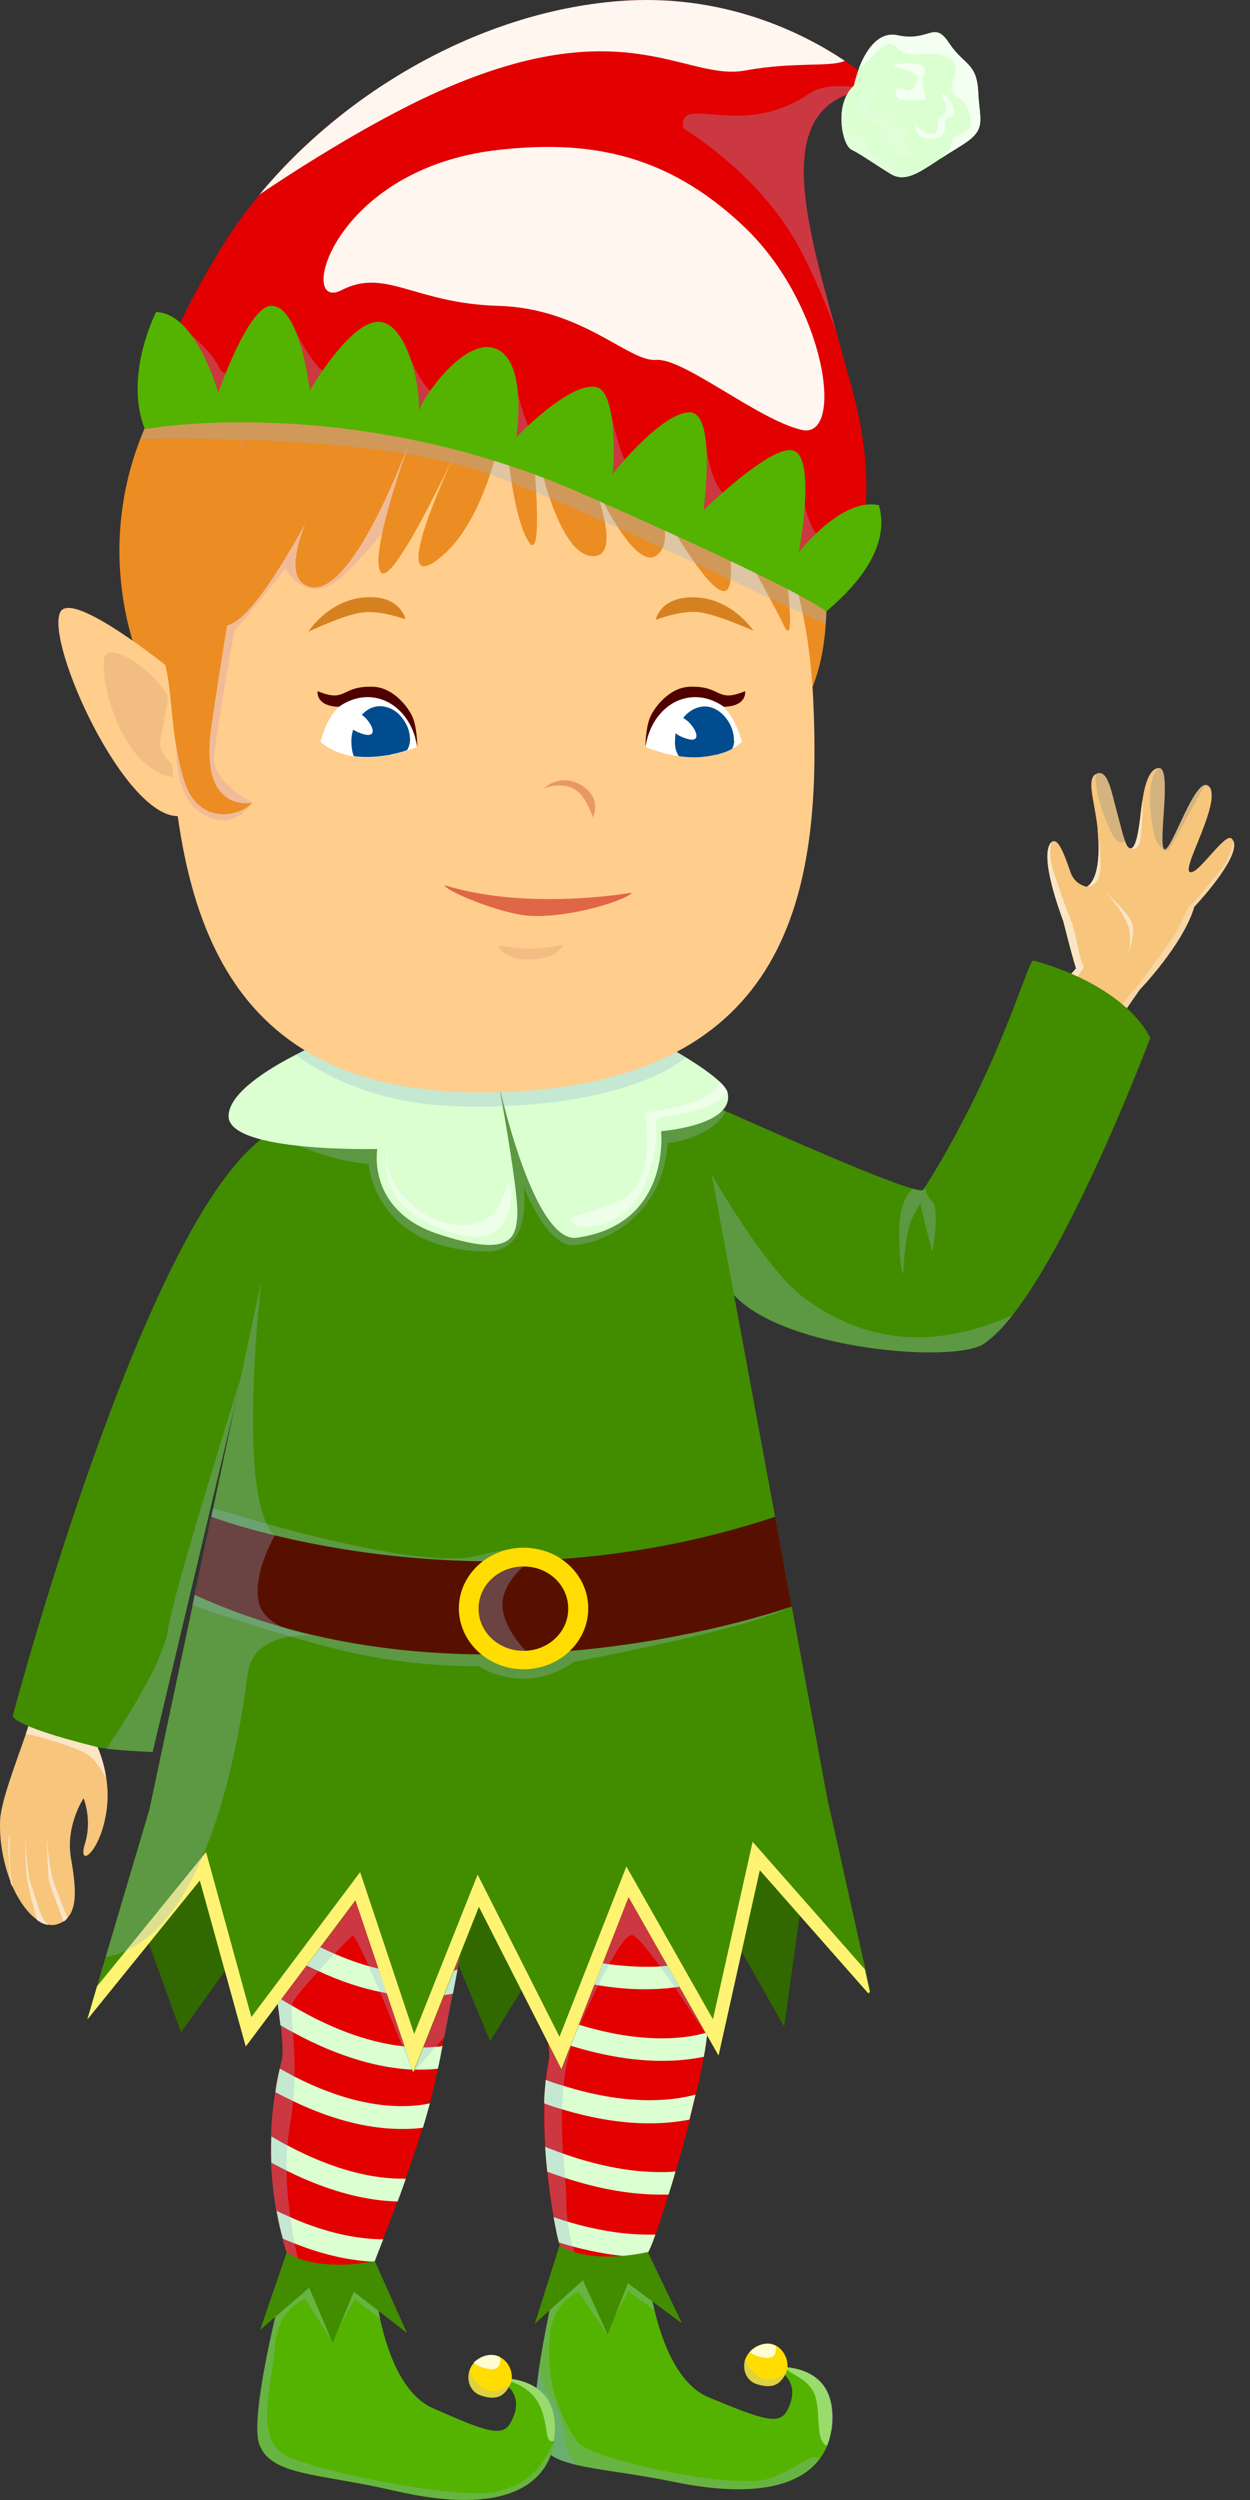 <svg width="40" height="80" viewBox="0 0 40 80" fill="none" xmlns="http://www.w3.org/2000/svg">
<rect x="0" y="0" width="40" height="80" fill="#333333" stroke="none"/>
<path d="M4.444 61.317L5.794 65.037L9.484 59.867L13.554 60.187L15.684 65.317L18.864 60.137L22.634 60.507L25.094 64.857L25.864 59.307L19.844 55.247L6.294 56.487L4.444 61.317Z" fill="#316900"/>
<path d="M22.844 62.537C22.834 62.817 22.814 63.077 22.794 63.327C22.764 63.657 22.744 63.977 22.714 64.257C22.684 64.547 22.664 64.807 22.634 65.037C22.634 65.077 22.634 65.107 22.624 65.147C22.604 65.307 22.584 65.457 22.564 65.577C22.554 65.657 22.534 65.737 22.524 65.817C22.454 66.207 22.364 66.627 22.264 67.037C22.204 67.297 22.134 67.567 22.074 67.827C21.934 68.407 21.774 68.967 21.614 69.497C21.544 69.757 21.464 69.997 21.394 70.227C21.234 70.737 21.094 71.187 20.974 71.507C20.854 71.847 20.764 72.047 20.734 72.077C20.674 72.127 20.564 72.177 20.404 72.227C19.854 72.397 18.844 72.537 18.254 72.197C18.114 72.117 17.994 72.007 17.914 71.867C17.914 71.857 17.894 71.817 17.884 71.767C17.844 71.627 17.784 71.337 17.714 70.957C17.644 70.567 17.574 70.067 17.514 69.517C17.484 69.257 17.464 68.997 17.444 68.717C17.414 68.257 17.404 67.777 17.414 67.317C17.414 67.057 17.444 66.807 17.464 66.567C17.484 66.357 17.514 66.147 17.554 65.947C17.594 65.777 17.564 65.517 17.504 65.207C17.454 64.947 17.374 64.657 17.274 64.337C17.124 63.877 16.934 63.367 16.734 62.867C16.604 62.547 16.474 62.227 16.344 61.927C15.804 60.657 15.294 59.607 15.294 59.607C15.294 59.607 14.974 61.247 14.624 63.027C14.574 63.287 14.524 63.547 14.474 63.807C14.384 64.267 14.294 64.727 14.214 65.157C14.194 65.257 14.174 65.357 14.154 65.447C14.104 65.717 14.054 65.967 14.004 66.197C14.004 66.237 13.994 66.277 13.984 66.317C13.924 66.627 13.844 66.967 13.744 67.327C13.674 67.577 13.604 67.837 13.524 68.097C13.354 68.647 13.154 69.207 12.974 69.737C12.884 69.987 12.804 70.227 12.714 70.457C12.544 70.917 12.384 71.337 12.254 71.657C12.114 72.017 12.014 72.267 11.984 72.357C11.984 72.357 11.984 72.367 11.984 72.377C11.824 72.637 10.284 72.577 9.554 72.327C9.344 72.257 9.204 72.177 9.174 72.077C9.144 71.977 9.094 71.827 9.044 71.637C8.974 71.397 8.904 71.097 8.844 70.747C8.764 70.317 8.704 69.797 8.674 69.217C8.664 68.957 8.664 68.677 8.674 68.377C8.684 67.927 8.724 67.457 8.804 66.967C8.834 66.717 8.884 66.467 8.944 66.217C8.964 66.127 8.984 66.027 9.014 65.927C9.064 65.737 9.044 65.337 8.984 64.777C8.954 64.507 8.914 64.197 8.864 63.857C8.794 63.367 8.704 62.817 8.604 62.237C8.564 61.957 8.514 61.687 8.464 61.407C8.334 60.687 8.194 59.937 8.044 59.177C7.364 55.717 6.594 52.247 6.594 52.247C6.594 52.247 8.884 51.927 11.374 51.277C17.074 49.787 23.264 51.567 23.264 51.567C23.264 51.677 23.124 58.257 22.844 62.537Z" fill="#E30000"/>
<path d="M14.644 63.017C14.594 63.277 14.544 63.537 14.494 63.797C14.234 63.847 13.904 63.887 13.514 63.887C13.124 63.887 12.684 63.847 12.194 63.747C11.594 63.627 10.924 63.417 10.174 63.067C9.684 62.847 9.164 62.567 8.614 62.227C8.574 61.947 8.524 61.677 8.474 61.397L8.534 61.307C9.324 61.847 10.054 62.237 10.694 62.517C11.104 62.697 11.484 62.827 11.834 62.927C12.504 63.107 13.064 63.177 13.524 63.177C14.024 63.177 14.404 63.097 14.654 63.027L14.644 63.017Z" fill="#DBFFD1"/>
<path d="M14.164 65.447C14.114 65.717 14.064 65.967 14.014 66.197C13.854 66.217 13.684 66.227 13.504 66.227C13.434 66.227 13.374 66.227 13.304 66.227C13.264 66.227 13.214 66.227 13.174 66.227C12.204 66.177 10.924 65.877 9.364 65.027C9.234 64.957 9.104 64.887 8.974 64.807C8.944 64.537 8.904 64.227 8.854 63.887C9.014 63.987 9.184 64.097 9.334 64.177C10.784 65.037 11.974 65.377 12.874 65.477C13.104 65.507 13.304 65.517 13.504 65.517C13.664 65.517 13.804 65.517 13.944 65.497C14.024 65.497 14.094 65.487 14.164 65.467V65.447Z" fill="#DBFFD1"/>
<path d="M13.754 67.317C13.684 67.567 13.614 67.827 13.534 68.087C13.334 68.117 13.114 68.127 12.864 68.127C11.984 68.127 10.814 67.927 9.384 67.237C9.204 67.147 9.004 67.057 8.814 66.947C8.844 66.697 8.894 66.447 8.954 66.197C9.124 66.287 9.284 66.377 9.434 66.457C10.904 67.207 12.054 67.397 12.864 67.397C13.224 67.397 13.524 67.357 13.754 67.307V67.317Z" fill="#DBFFD1"/>
<path d="M12.984 69.727C12.894 69.977 12.814 70.217 12.724 70.447C11.824 70.427 10.634 70.187 9.184 69.467C9.024 69.387 8.854 69.297 8.684 69.207C8.674 68.947 8.674 68.667 8.684 68.367C8.864 68.467 9.034 68.577 9.204 68.657C10.784 69.497 12.014 69.717 12.864 69.717C12.904 69.717 12.944 69.717 12.984 69.717V69.727Z" fill="#DBFFD1"/>
<path d="M12.264 71.657C12.124 72.017 12.024 72.267 11.994 72.357C11.994 72.357 11.994 72.367 11.994 72.377C11.304 72.347 10.444 72.197 9.444 71.797C9.314 71.747 9.184 71.697 9.054 71.637C8.984 71.397 8.914 71.097 8.854 70.747C9.004 70.827 9.154 70.887 9.304 70.957C10.534 71.497 11.504 71.647 12.224 71.657H12.264Z" fill="#DBFFD1"/>
<path d="M22.844 62.537C22.834 62.817 22.814 63.077 22.794 63.327C22.764 63.337 22.734 63.347 22.704 63.357C22.404 63.447 22.034 63.537 21.594 63.597C21.304 63.637 20.984 63.657 20.634 63.657C20.184 63.657 19.684 63.617 19.134 63.527C18.424 63.407 17.624 63.197 16.754 62.867C16.624 62.547 16.494 62.227 16.364 61.927C17.564 62.457 18.604 62.727 19.494 62.857C19.914 62.907 20.294 62.937 20.644 62.937C20.814 62.937 20.974 62.937 21.114 62.927C21.814 62.877 22.344 62.737 22.704 62.607C22.754 62.587 22.814 62.567 22.864 62.547L22.844 62.537Z" fill="#DBFFD1"/>
<path d="M22.634 65.037C22.634 65.037 22.634 65.107 22.624 65.147C22.604 65.307 22.584 65.457 22.564 65.577C22.554 65.657 22.534 65.737 22.524 65.817C22.144 65.897 21.704 65.947 21.174 65.947C20.374 65.947 19.414 65.817 18.274 65.467C18.034 65.387 17.784 65.307 17.524 65.207C17.474 64.947 17.394 64.657 17.294 64.337C17.734 64.517 18.154 64.667 18.544 64.797C19.594 65.117 20.474 65.227 21.174 65.227C21.744 65.227 22.204 65.157 22.564 65.057C22.594 65.057 22.614 65.047 22.634 65.037Z" fill="#DBFFD1"/>
<path d="M22.254 67.037C22.194 67.297 22.124 67.567 22.064 67.827C21.704 67.897 21.274 67.947 20.784 67.947C20.004 67.947 19.064 67.827 17.954 67.487C17.774 67.437 17.594 67.377 17.414 67.307C17.414 67.047 17.444 66.797 17.464 66.557C17.644 66.627 17.834 66.687 18.004 66.737C19.114 67.087 20.044 67.207 20.784 67.207C21.394 67.207 21.884 67.127 22.254 67.027V67.037Z" fill="#DBFFD1"/>
<path d="M21.614 69.497C21.544 69.757 21.464 69.997 21.394 70.227C21.314 70.227 21.224 70.227 21.134 70.227C20.304 70.227 19.274 70.087 18.064 69.687C17.884 69.627 17.704 69.567 17.514 69.497C17.484 69.237 17.464 68.977 17.444 68.697C17.634 68.777 17.814 68.837 17.994 68.907C19.264 69.357 20.304 69.507 21.124 69.507C21.294 69.507 21.454 69.507 21.604 69.487L21.614 69.497Z" fill="#DBFFD1"/>
<path d="M20.974 71.507C20.854 71.847 20.764 72.047 20.734 72.077C20.674 72.127 20.564 72.177 20.404 72.227C19.804 72.197 19.104 72.097 18.324 71.887C18.184 71.847 18.034 71.807 17.884 71.757C17.844 71.617 17.784 71.327 17.714 70.947C17.864 70.997 18.004 71.047 18.144 71.087C19.174 71.397 20.044 71.507 20.744 71.507C20.824 71.507 20.894 71.507 20.964 71.507H20.974Z" fill="#DBFFD1"/>
<g style="mix-blend-mode:multiply" opacity="0.31">
<path d="M22.734 65.317C22.734 65.317 22.694 65.246 22.624 65.147C22.604 65.117 22.584 65.087 22.564 65.056C22.354 64.737 21.984 64.166 21.594 63.596C21.434 63.356 21.264 63.127 21.114 62.916C20.724 62.386 20.384 61.956 20.234 61.926C20.084 61.886 19.794 62.306 19.494 62.856C19.374 63.066 19.254 63.306 19.144 63.536C18.904 64.016 18.684 64.496 18.554 64.806C18.454 65.026 18.394 65.156 18.394 65.156C18.354 65.257 18.314 65.367 18.284 65.477C18.154 65.886 18.074 66.326 18.034 66.757C18.004 67.007 17.994 67.257 17.984 67.496C17.974 67.996 17.984 68.487 18.024 68.927C18.044 69.216 18.064 69.477 18.084 69.716C18.114 70.016 18.124 70.276 18.124 70.466C18.124 70.686 18.144 70.906 18.164 71.106C18.204 71.427 18.274 71.707 18.334 71.906C18.394 72.117 18.444 72.246 18.444 72.246L18.264 72.216C18.124 72.136 18.004 72.026 17.924 71.886C17.924 71.876 17.904 71.837 17.894 71.787C17.854 71.647 17.794 71.356 17.724 70.977C17.654 70.587 17.584 70.087 17.524 69.537C17.494 69.276 17.474 69.016 17.454 68.737C17.424 68.276 17.414 67.796 17.424 67.337C17.424 67.076 17.454 66.826 17.474 66.587C17.494 66.376 17.524 66.166 17.564 65.966C17.604 65.796 17.574 65.537 17.514 65.227C17.464 64.966 17.384 64.677 17.284 64.356C17.134 63.897 16.944 63.386 16.744 62.886C16.614 62.566 16.484 62.246 16.354 61.947C15.814 60.676 15.304 59.627 15.304 59.627C15.304 59.627 14.984 61.267 14.634 63.047C14.584 63.306 14.534 63.566 14.484 63.827C14.394 64.287 14.304 64.746 14.224 65.177L13.944 65.496L13.304 66.237L13.214 66.337C13.214 66.337 13.204 66.296 13.174 66.227C13.124 66.087 13.014 65.817 12.874 65.477C12.674 64.996 12.424 64.367 12.174 63.776C12.044 63.486 11.924 63.197 11.814 62.947C11.544 62.337 11.324 61.897 11.274 61.947C11.214 61.996 10.974 62.236 10.684 62.547C10.514 62.717 10.334 62.916 10.164 63.106C9.804 63.496 9.474 63.886 9.384 64.046C9.364 64.087 9.354 64.126 9.344 64.177C9.314 64.356 9.344 64.647 9.374 65.026C9.404 65.416 9.444 65.916 9.424 66.496C9.424 66.737 9.404 66.996 9.374 67.276C9.354 67.496 9.324 67.727 9.284 67.966C9.244 68.207 9.214 68.447 9.194 68.697C9.174 68.966 9.164 69.237 9.174 69.496C9.174 70.026 9.234 70.526 9.294 70.977C9.334 71.296 9.384 71.587 9.434 71.817C9.474 72.037 9.524 72.227 9.554 72.347C9.344 72.276 9.204 72.197 9.174 72.097C9.144 71.996 9.094 71.847 9.044 71.656C8.974 71.416 8.904 71.117 8.844 70.766C8.764 70.337 8.704 69.817 8.674 69.237C8.664 68.977 8.664 68.697 8.674 68.397C8.684 67.947 8.724 67.477 8.804 66.987C8.834 66.737 8.884 66.487 8.944 66.237C8.964 66.147 8.984 66.046 9.014 65.947C9.064 65.757 9.044 65.356 8.984 64.796C8.954 64.526 8.914 64.216 8.864 63.877C8.794 63.386 8.704 62.837 8.604 62.257C8.564 61.977 8.514 61.706 8.464 61.426C8.334 60.706 8.194 59.956 8.044 59.197L8.314 57.416L22.624 58.477L22.684 62.617V63.377L22.714 64.276L22.724 65.337L22.734 65.317Z" fill="#94B4D4"/>
</g>
<path d="M26.604 77.757C26.574 77.937 26.534 78.107 26.464 78.267C26.414 78.407 26.334 78.537 26.244 78.667C25.634 79.507 24.224 79.967 21.554 79.417C20.254 79.147 19.204 79.057 18.454 78.877C18.374 78.857 18.294 78.837 18.224 78.817C18.154 78.797 18.094 78.777 18.034 78.757C17.914 78.717 17.804 78.667 17.704 78.607C17.634 78.567 17.574 78.527 17.524 78.487C17.484 78.457 17.454 78.427 17.424 78.387C17.414 78.387 17.404 78.377 17.394 78.357C17.384 78.347 17.364 78.327 17.354 78.307C17.314 78.267 17.284 78.217 17.254 78.167C17.224 78.127 17.204 78.087 17.184 78.037C17.164 77.987 17.144 77.917 17.134 77.847C17.114 77.707 17.104 77.537 17.104 77.337C17.104 77.137 17.124 76.907 17.144 76.667C17.174 76.397 17.214 76.097 17.254 75.787C17.374 74.997 17.544 74.147 17.684 73.467C17.694 73.397 17.714 73.337 17.724 73.287C17.724 73.287 17.724 73.267 17.724 73.257C17.744 73.167 17.764 73.077 17.784 72.997C17.814 72.877 17.834 72.757 17.864 72.657C17.944 72.307 17.994 72.097 17.994 72.097L20.684 72.387C20.684 72.387 20.684 72.427 20.694 72.507C20.724 72.747 20.794 73.297 20.944 73.927C21.204 75.007 21.714 76.317 22.684 76.717C24.414 77.437 24.934 77.607 25.184 77.147C25.754 76.077 24.694 75.737 24.694 75.737C24.694 75.737 24.854 75.717 25.084 75.737C25.614 75.777 26.524 75.997 26.614 77.127C26.634 77.337 26.624 77.547 26.594 77.757H26.604Z" fill="#54B300"/>
<g style="mix-blend-mode:soft-light" opacity="0.52">
<path d="M26.604 77.757C26.574 77.937 26.534 78.107 26.464 78.267C26.454 78.267 26.434 78.247 26.414 78.237C26.104 78.017 26.254 77.297 26.104 76.727C25.944 76.157 25.384 76.017 25.164 75.817C25.134 75.787 25.114 75.767 25.104 75.747C25.634 75.787 26.544 76.007 26.634 77.137C26.654 77.347 26.644 77.557 26.614 77.767L26.604 77.757Z" fill="#DBFFD1"/>
</g>
<g style="mix-blend-mode:multiply" opacity="0.31">
<path d="M18.454 78.877C17.804 78.727 17.374 78.507 17.184 78.047C17.034 77.687 17.104 76.787 17.264 75.797C17.294 76.057 17.374 76.407 17.584 76.687C17.974 77.207 18.014 77.667 18.084 78.117C18.124 78.417 18.324 78.707 18.454 78.877Z" fill="#649CD4"/>
</g>
<g style="mix-blend-mode:multiply" opacity="0.31">
<path d="M26.234 78.667C25.624 79.507 24.214 79.967 21.544 79.417C20.244 79.147 19.194 79.057 18.444 78.877C18.364 78.857 18.284 78.837 18.214 78.817C18.144 78.797 18.084 78.777 18.024 78.757C17.904 78.717 17.794 78.667 17.694 78.607C17.624 78.567 17.564 78.527 17.514 78.487C17.474 78.457 17.444 78.427 17.414 78.387C17.404 78.387 17.394 78.377 17.384 78.357C17.374 78.347 17.354 78.327 17.344 78.307C17.304 78.267 17.274 78.217 17.244 78.167C17.214 78.127 17.194 78.087 17.174 78.037C17.154 77.987 17.134 77.917 17.124 77.847C17.074 77.567 17.084 77.157 17.134 76.657C17.164 76.387 17.204 76.087 17.244 75.777C17.364 74.987 17.534 74.137 17.674 73.457C17.684 73.387 17.704 73.337 17.714 73.277C17.714 73.277 17.714 73.257 17.714 73.247C17.734 73.157 17.754 73.067 17.774 72.987C17.804 72.867 17.824 72.747 17.854 72.647L20.684 72.497C20.714 72.737 20.784 73.287 20.934 73.917L20.104 73.317L19.384 74.637L18.514 73.337C18.514 73.337 17.644 73.647 17.584 74.847C17.514 76.037 17.734 77.067 18.484 78.147C18.864 78.697 23.654 79.737 24.704 79.287C25.844 78.807 25.854 78.537 26.214 78.657L26.234 78.667Z" fill="#94B4D4"/>
</g>
<path d="M20.734 72.077L21.824 74.347L20.094 73.067L19.444 74.707L18.654 72.967L17.114 74.357L17.904 71.857C17.904 71.857 18.744 72.487 20.724 72.067L20.734 72.077Z" fill="#428C00"/>
<path d="M24.204 76.287C24.684 76.447 24.964 76.337 25.154 75.927C25.284 75.647 25.134 75.217 24.824 75.057C24.674 74.977 24.484 74.967 24.274 75.057C24.154 75.107 24.054 75.187 23.984 75.267C23.924 75.337 23.874 75.427 23.844 75.507C23.744 75.837 23.894 76.187 24.204 76.287Z" fill="#FFDD00"/>
<g style="mix-blend-mode:multiply" opacity="0.31">
<path d="M24.204 76.287C24.684 76.447 24.964 76.337 25.154 75.927C25.154 75.927 24.634 76.347 24.254 76.037C23.914 75.777 23.854 75.557 23.844 75.507C23.744 75.827 23.894 76.187 24.204 76.287Z" fill="#94B4D4"/>
</g>
<g style="mix-blend-mode:soft-light">
<path d="M23.984 75.267C24.094 75.347 24.264 75.417 24.474 75.447C24.824 75.487 24.854 75.247 24.824 75.067C24.674 74.987 24.484 74.977 24.274 75.067C24.154 75.117 24.054 75.197 23.984 75.277V75.267Z" fill="#FFFDD1"/>
</g>
<path d="M17.734 78.107C17.734 78.107 17.734 78.147 17.734 78.167C17.504 79.507 16.154 80.527 12.634 79.707C10.224 79.147 8.694 79.237 8.304 78.237C8.004 77.447 8.784 74.187 9.124 72.877C9.214 72.527 9.274 72.317 9.274 72.317L11.954 72.667C11.954 72.667 11.954 72.707 11.954 72.787C11.974 73.027 12.034 73.577 12.164 74.217C12.404 75.297 12.884 76.627 13.844 77.057C15.554 77.817 16.074 77.997 16.334 77.537C16.924 76.487 15.874 76.117 15.874 76.117C15.874 76.117 16.054 76.097 16.294 76.117C16.824 76.177 17.684 76.437 17.754 77.537C17.764 77.727 17.754 77.917 17.724 78.097L17.734 78.107Z" fill="#54B300"/>
<g style="mix-blend-mode:soft-light" opacity="0.52">
<path d="M17.734 78.107C17.414 78.217 17.564 77.657 17.294 77.027C17.004 76.357 16.314 76.207 16.314 76.207L16.294 76.117C16.824 76.177 17.684 76.437 17.754 77.537C17.764 77.727 17.754 77.917 17.724 78.097L17.734 78.107Z" fill="#DBFFD1"/>
</g>
<g style="mix-blend-mode:multiply" opacity="0.31">
<path d="M8.304 78.227C8.684 79.227 10.224 79.137 12.634 79.697C16.154 80.517 17.494 79.497 17.724 78.157C17.284 79.007 16.954 79.447 15.934 79.727C14.834 80.027 10.274 79.127 9.184 78.597C8.094 78.067 8.714 76.247 8.804 75.047C8.894 73.857 9.764 73.567 9.764 73.567L10.604 74.877L11.354 73.577L12.164 74.197C12.024 73.557 11.964 73.007 11.944 72.767L9.114 72.847C8.774 74.167 7.994 77.417 8.294 78.207L8.304 78.227Z" fill="#94B4D4"/>
</g>
<path d="M11.994 72.357L13.024 74.657L11.324 73.337L10.644 74.967L9.894 73.207L8.324 74.557L9.174 72.077C9.174 72.077 9.994 72.727 11.994 72.357Z" fill="#428C00"/>
<path d="M15.364 76.647C15.844 76.817 16.124 76.717 16.324 76.307C16.464 76.027 16.324 75.597 16.014 75.437C15.864 75.357 15.684 75.337 15.464 75.417C15.344 75.467 15.244 75.537 15.164 75.617C15.094 75.687 15.054 75.767 15.024 75.857C14.914 76.177 15.064 76.537 15.364 76.647Z" fill="#FFDD00"/>
<g style="mix-blend-mode:multiply" opacity="0.31">
<path d="M15.364 76.647C15.844 76.817 16.124 76.717 16.324 76.307C16.324 76.307 15.794 76.707 15.424 76.397C15.084 76.127 15.034 75.907 15.024 75.857C14.914 76.177 15.064 76.537 15.364 76.647Z" fill="#94B4D4"/>
</g>
<g style="mix-blend-mode:soft-light">
<path d="M15.164 75.617C15.274 75.707 15.444 75.777 15.644 75.807C15.994 75.857 16.024 75.617 16.004 75.427C15.854 75.347 15.674 75.327 15.454 75.407C15.334 75.457 15.234 75.527 15.154 75.607L15.164 75.617Z" fill="#FFFDD1"/>
</g>
<path d="M38.214 29.027C37.864 30.217 36.484 31.657 36.484 31.657C36.444 31.687 35.374 33.307 35.184 33.397C35.154 33.407 35.124 33.427 35.094 33.437C34.914 33.507 34.724 33.537 34.534 33.537C34.024 33.527 33.514 33.277 33.254 32.977C33.184 32.897 33.134 32.817 33.104 32.737C33.034 32.567 34.434 30.997 34.434 30.997C34.244 30.377 34.074 29.657 34.024 29.477C33.964 29.307 33.214 27.347 33.654 26.947C33.894 26.737 34.154 27.647 34.274 27.957C34.424 28.327 34.784 28.377 34.784 28.377C34.784 28.377 35.284 28.187 35.124 26.557C35.124 26.547 35.124 26.537 35.124 26.527C35.114 26.407 35.094 26.287 35.074 26.157C34.984 25.527 34.784 24.907 35.074 24.767C35.094 24.767 35.114 24.757 35.134 24.747C35.464 24.677 35.564 25.347 35.744 25.997C35.844 26.367 35.924 26.717 36.004 26.927C36.054 27.057 36.104 27.137 36.164 27.147C36.334 27.177 36.434 26.647 36.504 25.987C36.524 25.857 36.534 25.717 36.564 25.577V25.567C36.644 25.057 36.794 24.587 37.084 24.577C37.514 24.567 37.034 27.027 37.254 27.177C37.474 27.327 38.284 24.687 38.694 25.177C38.734 25.217 38.754 25.277 38.764 25.337C38.884 26.017 37.864 27.737 38.064 27.897C38.294 28.077 39.204 26.607 39.414 26.837C39.434 26.857 39.454 26.877 39.464 26.907C39.704 27.447 38.204 29.027 38.204 29.027H38.214Z" fill="#F7C57C"/>
<g style="mix-blend-mode:overlay" opacity="0.55">
<path d="M36.014 26.927C35.894 27.006 35.734 26.927 35.654 26.806C35.474 26.526 35.154 25.756 35.074 25.087C35.054 24.947 35.064 24.837 35.074 24.756C35.094 24.756 35.114 24.747 35.134 24.736C35.464 24.666 35.564 25.337 35.744 25.986C35.844 26.357 35.924 26.706 36.004 26.916L36.014 26.927Z" fill="#BAA482"/>
</g>
<g style="mix-blend-mode:overlay" opacity="0.55">
<path d="M38.774 25.337C38.774 25.337 38.744 25.267 38.724 25.237C38.674 25.167 38.564 25.137 38.544 25.167C38.124 25.817 37.494 27.177 37.344 27.217C37.204 27.257 36.994 26.937 36.954 26.777C36.884 26.507 36.684 25.537 36.884 24.897C36.934 24.727 37.014 24.627 37.094 24.577C37.524 24.567 37.044 27.027 37.264 27.177C37.484 27.327 38.294 24.687 38.704 25.177C38.744 25.217 38.764 25.277 38.774 25.337Z" fill="#BAA482"/>
</g>
<g style="mix-blend-mode:overlay" opacity="0.55">
<path d="M39.474 26.907C39.714 27.447 38.214 29.027 38.214 29.027C37.864 30.217 36.484 31.657 36.484 31.657C36.444 31.687 35.374 33.307 35.184 33.397C35.154 33.407 35.124 33.427 35.094 33.437C35.364 32.997 36.094 31.837 36.224 31.737C36.384 31.617 37.254 30.387 37.504 30.047C37.754 29.717 37.944 29.087 38.114 28.947C38.284 28.807 38.954 27.957 39.124 27.757C39.284 27.577 39.444 27.037 39.474 26.917V26.907Z" fill="#FAE5C6"/>
</g>
<g style="mix-blend-mode:multiply">
<path d="M33.254 32.967C33.184 32.886 33.134 32.806 33.104 32.727C33.034 32.556 34.434 30.986 34.434 30.986C34.244 30.366 34.074 29.646 34.024 29.466C33.964 29.297 33.214 27.337 33.654 26.936C33.654 26.936 33.534 27.267 33.684 27.787C33.834 28.297 34.144 29.137 34.284 29.486C34.424 29.837 34.554 30.756 34.674 30.896C34.794 31.037 33.344 32.407 33.254 32.956V32.967Z" fill="#FAE5C6"/>
</g>
<g style="mix-blend-mode:multiply">
<path d="M35.164 28.067C35.014 28.427 34.784 28.367 34.784 28.367C34.784 28.367 35.284 28.177 35.124 26.547C35.154 26.727 35.294 27.737 35.164 28.067Z" fill="#FAE5C6"/>
</g>
<g style="mix-blend-mode:multiply">
<path d="M36.424 27.077C36.294 27.217 36.174 27.147 36.174 27.147C36.344 27.177 36.444 26.647 36.514 25.987C36.534 25.857 36.544 25.717 36.574 25.577C36.574 25.717 36.544 26.947 36.424 27.077Z" fill="#FAE5C6"/>
</g>
<g style="mix-blend-mode:multiply">
<path d="M35.294 28.467C35.294 28.467 36.064 29.227 36.144 29.817C36.224 30.407 35.984 30.867 35.984 30.867C35.984 30.867 36.404 29.877 36.204 29.487C36.004 29.097 35.294 28.467 35.294 28.467Z" fill="#FAE5C6"/>
</g>
<path d="M36.794 33.247C36.794 33.247 34.454 39.487 32.384 42.107C32.084 42.497 31.774 42.797 31.494 42.997C30.564 43.637 25.114 43.207 23.494 41.447C23.424 41.367 23.364 41.287 23.304 41.207L22.464 38.767L21.684 36.497L21.014 34.547C21.014 34.547 21.024 34.547 21.034 34.557C21.184 34.627 22.074 35.037 23.224 35.557C25.294 36.477 28.204 37.757 29.204 38.037C29.404 38.087 29.534 38.107 29.554 38.067C29.564 38.037 29.584 38.017 29.604 37.987C32.074 34.037 32.884 30.687 33.074 30.737C36.174 31.607 36.814 33.227 36.814 33.227L36.794 33.247Z" fill="#428C00"/>
<g style="mix-blend-mode:multiply" opacity="0.31">
<path d="M32.384 42.106C32.084 42.496 31.774 42.797 31.494 42.996C30.564 43.636 25.114 43.206 23.494 41.447C23.424 41.367 23.364 41.286 23.304 41.206L22.464 38.767L22.534 37.166C22.534 37.166 24.414 40.587 25.774 41.566C27.124 42.547 29.284 43.477 32.394 42.087L32.384 42.106Z" fill="#94B4D4"/>
</g>
<g style="mix-blend-mode:multiply" opacity="0.31">
<path d="M29.834 40.047C29.694 39.587 29.444 38.497 29.444 38.497L29.194 38.977C28.944 39.457 28.904 40.767 28.904 40.767C28.904 40.767 28.774 40.647 28.774 39.397C28.774 38.607 29.014 38.227 29.194 38.047C29.394 38.097 29.524 38.117 29.544 38.077C29.554 38.047 29.574 38.027 29.594 37.997C29.634 38.157 29.714 38.347 29.844 38.467C30.074 38.677 29.844 40.037 29.844 40.037L29.834 40.047Z" fill="#94B4D4"/>
</g>
<path d="M3.404 56.927C3.494 57.527 3.414 57.967 3.354 58.247C3.114 59.347 2.474 59.777 2.724 58.977C2.954 58.217 2.674 57.547 2.674 57.547C2.674 57.547 2.084 58.427 2.274 59.477C2.434 60.387 2.474 61.057 2.144 61.387C2.114 61.427 2.064 61.457 2.024 61.487C1.964 61.527 1.894 61.557 1.824 61.577C1.734 61.607 1.634 61.607 1.534 61.587C1.414 61.567 1.294 61.517 1.184 61.427C0.894 61.227 0.624 60.857 0.414 60.397V60.387C0.394 60.337 0.364 60.287 0.344 60.227C0.114 59.637 -0.026 58.937 0.004 58.247C0.024 57.657 0.534 56.347 0.814 55.527C0.814 55.507 0.824 55.487 0.834 55.457C1.044 54.837 1.234 54.237 1.394 53.717C1.644 52.917 1.814 52.337 1.814 52.337C1.814 52.337 3.934 53.317 3.814 53.657C3.774 53.757 3.484 54.167 3.274 54.647C3.094 55.057 2.964 55.507 3.104 55.857C3.264 56.247 3.354 56.587 3.394 56.897L3.404 56.927Z" fill="#F7C57C"/>
<g style="mix-blend-mode:multiply">
<path d="M2.154 61.377C2.124 61.427 2.074 61.467 2.034 61.497L1.624 60.377C1.574 60.247 1.544 60.107 1.544 59.967L1.484 58.687C1.504 58.907 1.584 59.807 1.694 60.157C1.824 60.547 2.164 61.387 2.164 61.387L2.154 61.377Z" fill="#FAE5C6"/>
</g>
<g style="mix-blend-mode:multiply">
<path d="M1.534 61.597C1.414 61.577 1.294 61.527 1.184 61.437C1.084 61.077 0.904 60.417 0.864 60.087C0.794 59.597 0.814 58.697 0.814 58.697C0.814 58.697 0.834 59.877 0.994 60.317C1.154 60.757 1.294 61.397 1.534 61.587V61.597Z" fill="#FAE5C6"/>
</g>
<g style="mix-blend-mode:multiply">
<path d="M0.344 60.237C0.294 59.747 0.214 58.807 0.314 58.707C0.314 58.707 0.274 59.737 0.404 60.397C0.384 60.347 0.354 60.297 0.334 60.237H0.344Z" fill="#FAE5C6"/>
</g>
<g style="mix-blend-mode:multiply">
<path d="M3.404 56.927C3.274 56.677 3.104 56.407 2.924 56.237C2.584 55.927 1.324 55.597 0.834 55.477C1.044 54.857 1.234 54.257 1.394 53.737L3.284 54.677C3.104 55.087 2.974 55.537 3.114 55.887C3.274 56.277 3.364 56.617 3.404 56.927Z" fill="#FAE5C6"/>
</g>
<path d="M10.034 35.137L9.634 36.697L7.864 43.557L7.554 44.787V44.817L4.884 56.067C4.544 56.047 3.874 56.017 3.404 55.957C3.264 55.937 3.134 55.917 3.034 55.887C0.204 55.177 0.414 54.887 0.414 54.887C0.414 54.887 4.124 40.877 7.774 36.997C8.074 36.677 8.364 36.447 8.604 36.227C9.694 35.257 10.034 35.137 10.034 35.137Z" fill="#428C00"/>
<g style="mix-blend-mode:multiply" opacity="0.31">
<path d="M5.374 52.147C5.534 50.967 7.774 43.877 7.864 43.567L7.554 44.787V44.817L4.884 56.067C4.544 56.047 3.874 56.017 3.404 55.957C3.404 55.957 5.214 53.347 5.374 52.147Z" fill="#94B4D4"/>
</g>
<path d="M27.834 63.747L27.784 63.787L24.314 59.847L22.994 65.777L20.114 60.707L17.964 66.217L15.334 61.017L13.234 66.307L11.384 60.807L7.864 65.487L6.404 60.167L2.794 64.617L3.104 63.557L3.384 62.607L4.594 58.527L4.784 57.887L7.554 44.797V44.767L8.364 40.967V40.937L9.294 36.527L9.354 36.237C9.484 35.807 9.714 35.417 10.024 35.107C10.334 34.797 10.714 34.567 11.154 34.437L12.754 33.977H19.254C19.254 33.977 20.124 34.057 20.994 34.537C20.994 34.537 21.004 34.537 21.014 34.547C21.604 34.877 22.184 35.397 22.484 36.197C22.504 36.247 22.524 36.307 22.544 36.357L23.484 41.417L26.484 57.607L26.584 58.047L26.674 58.437L27.684 62.977L27.844 63.697L27.834 63.747Z" fill="#428C00"/>
<path d="M27.834 63.746L27.784 63.786L24.314 59.846L22.994 65.776L20.114 60.706L17.964 66.207L15.324 61.017L13.224 66.306L11.374 60.806L7.864 65.487L6.394 60.176L2.794 64.626L3.104 63.566L6.594 59.267L8.044 64.546L11.524 59.907L13.254 65.087L15.284 59.986L17.904 65.177L20.044 59.727L22.814 64.617L24.084 58.937L27.674 63.017L27.834 63.746Z" fill="#FFF373"/>
<g style="mix-blend-mode:multiply" opacity="0.31">
<path d="M6.164 51.367C6.164 51.367 9.424 52.507 11.494 52.937C13.564 53.367 15.314 53.317 15.314 53.317C15.314 53.317 16.764 54.307 18.374 53.177C18.374 53.177 23.984 52.137 25.324 51.397L17.944 49.877C17.944 49.877 17.314 49.227 15.314 49.777C13.314 50.327 6.814 48.257 6.814 48.257L6.154 51.357L6.164 51.367Z" fill="#94B4D4"/>
</g>
<path d="M6.764 48.537C6.764 48.537 15.164 51.747 24.804 48.537L25.334 51.407C25.334 51.407 15.084 55.097 6.234 51.037L6.764 48.537Z" fill="#571000"/>
<g style="mix-blend-mode:multiply" opacity="0.31">
<path d="M16.754 50.127C16.754 50.127 15.994 50.737 16.084 51.477C16.174 52.217 16.874 52.877 16.874 52.877L15.784 52.777L15.054 51.577L15.234 50.607L16.284 50.007L16.744 50.127H16.754Z" fill="#94B4D4"/>
</g>
<path d="M16.754 49.527C15.614 49.527 14.684 50.397 14.684 51.467C14.684 52.537 15.614 53.417 16.754 53.417C17.894 53.417 18.824 52.547 18.824 51.467C18.824 50.387 17.894 49.527 16.754 49.527ZM16.754 52.827C15.954 52.827 15.314 52.227 15.314 51.477C15.314 50.727 15.954 50.127 16.754 50.127C17.554 50.127 18.184 50.727 18.184 51.477C18.184 52.227 17.544 52.827 16.754 52.827Z" fill="#FFDD00"/>
<g style="mix-blend-mode:multiply" opacity="0.31">
<path d="M10.034 52.327C10.034 52.327 8.124 52.177 7.934 53.517C7.754 54.857 6.834 62.017 3.384 62.627L4.594 58.547L4.784 57.907L7.554 44.817V44.787L8.364 40.987C8.314 41.457 7.574 48.037 8.794 49.137C8.794 49.137 8.074 50.347 8.284 51.277C8.494 52.197 10.034 52.327 10.034 52.327Z" fill="#94B4D4"/>
</g>
<g style="mix-blend-mode:multiply" opacity="0.31">
<path d="M23.214 35.577C23.054 35.877 22.784 36.087 22.494 36.237C22.204 36.397 21.894 36.477 21.674 36.527C21.484 36.567 21.364 36.577 21.364 36.577C21.204 39.017 19.204 39.817 18.344 39.847C17.484 39.877 16.754 37.967 16.754 37.967C16.754 37.967 17.074 40.067 15.564 40.047C11.984 40.007 11.794 37.247 11.794 37.247C11.044 37.187 10.274 36.957 9.634 36.697C9.514 36.647 9.404 36.607 9.294 36.557C9.034 36.447 8.794 36.337 8.594 36.227C9.684 35.257 10.024 35.137 10.024 35.137C10.334 34.827 10.714 34.597 11.154 34.467L12.754 34.007H19.254C19.254 34.007 20.124 34.087 20.994 34.567C20.994 34.567 21.004 34.567 21.014 34.577C21.164 34.647 22.054 35.057 23.204 35.577H23.214Z" fill="#94B4D4"/>
</g>
<path d="M16.554 38.887C16.514 39.647 16.304 40.247 14.014 39.487C11.724 38.727 12.074 36.767 12.074 36.767C12.074 36.767 7.344 36.887 7.314 35.727C7.304 34.997 8.554 34.217 9.474 33.747C10.014 33.467 10.434 33.297 10.434 33.297L15.944 34.617V34.667C15.974 34.777 16.024 35.047 16.084 35.387C16.274 36.467 16.584 38.347 16.554 38.877V38.887Z" fill="#DBFFD1"/>
<path d="M21.154 36.187C21.154 36.187 21.494 39.187 18.454 39.607C17.404 39.747 16.504 36.837 16.134 35.397C16.044 35.047 15.984 34.787 15.954 34.677V34.627L20.624 33.097C20.624 33.097 21.294 33.437 21.964 33.847C22.374 34.097 22.774 34.377 23.034 34.617C23.164 34.737 23.254 34.857 23.284 34.957C23.284 34.957 23.284 34.957 23.284 34.967C23.514 36.017 21.164 36.197 21.164 36.197L21.154 36.187Z" fill="#DBFFD1"/>
<path d="M23.274 34.947C23.234 35.007 23.184 35.067 23.134 35.117C22.514 35.667 21.054 35.687 21.004 35.857C20.954 36.027 21.164 36.597 20.604 37.957C20.044 39.307 18.554 39.407 18.324 39.147C18.094 38.887 18.524 38.967 19.804 38.427C21.084 37.887 20.624 35.607 20.624 35.607C20.624 35.607 21.354 35.507 21.954 35.337C22.784 35.097 22.984 34.827 23.024 34.627C23.154 34.747 23.244 34.867 23.274 34.957V34.947Z" fill="#EDFFE8"/>
<path d="M12.394 36.867C12.394 36.867 11.844 38.597 14.454 39.447C16.304 40.047 16.424 38.447 16.334 37.987C16.244 37.527 16.184 38.487 15.714 38.897C14.624 39.837 12.264 38.517 12.394 36.867Z" fill="#EDFFE8"/>
<g style="mix-blend-mode:multiply" opacity="0.31">
<path d="M21.954 33.837C20.804 34.737 18.654 35.297 16.124 35.397C16.114 35.397 16.094 35.397 16.074 35.397C15.564 35.417 15.044 35.417 14.514 35.397C11.774 35.297 10.064 34.207 9.464 33.747C10.004 33.467 10.424 33.297 10.424 33.297L15.934 34.617L20.614 33.087C20.614 33.087 21.284 33.427 21.954 33.837Z" fill="#94B4D4"/>
</g>
<path d="M26.424 19.957C26.344 21.207 26.034 22.287 25.174 23.467C23.184 26.217 19.854 28.097 15.994 28.277C12.424 28.447 9.164 27.127 6.924 24.907C5.104 23.127 3.964 20.757 3.834 18.117C3.794 17.387 3.844 16.657 3.964 15.957C3.964 15.957 3.964 15.954 3.964 15.947C4.074 15.297 4.254 14.657 4.494 14.037C4.984 12.767 5.724 11.597 6.674 10.587C8.704 8.427 11.644 6.997 14.974 6.837C19.454 6.627 23.454 8.767 25.554 12.077C26.394 13.387 26.334 15.407 26.384 17.117C26.384 17.307 26.394 17.487 26.404 17.667C26.444 18.517 26.474 19.267 26.424 19.957Z" fill="#EB8D23"/>
<path d="M5.864 21.737C5.864 21.737 2.304 18.777 1.924 19.597C1.464 20.577 3.944 26.097 5.684 26.117C7.424 26.137 5.864 21.737 5.864 21.737Z" fill="#FFCD8C"/>
<g style="mix-blend-mode:multiply" opacity="0.15">
<path d="M3.404 20.937C3.644 20.687 4.684 21.247 5.344 22.217C5.454 22.377 5.064 23.697 5.124 23.907C5.384 24.737 6.864 25.017 5.594 24.877C3.754 24.657 3.074 21.277 3.394 20.937H3.404Z" fill="#A1654B"/>
</g>
<path d="M5.444 23.387C5.744 29.607 7.394 35.357 16.304 34.937C25.214 34.517 26.314 28.627 26.024 22.407C25.734 16.187 22.724 11.167 14.974 11.537C7.434 11.897 5.154 17.167 5.454 23.387H5.444Z" fill="#FFCD8C"/>
<path d="M17.404 25.227C17.404 25.227 17.924 24.717 18.604 25.127C19.284 25.537 18.974 26.157 18.974 26.157C18.974 26.157 18.784 25.567 18.474 25.317C18.024 24.967 17.404 25.227 17.404 25.227Z" fill="#E89961"/>
<path d="M24.104 20.177C24.104 20.177 23.444 19.177 22.284 19.117C21.124 19.057 20.984 19.837 20.984 19.837C20.984 19.837 21.764 19.527 22.344 19.587C22.924 19.647 24.094 20.177 24.094 20.177H24.104Z" fill="#D68120"/>
<path d="M9.864 20.217C9.864 20.217 10.504 19.207 11.664 19.117C12.824 19.027 12.974 19.817 12.974 19.817C12.974 19.817 12.194 19.527 11.604 19.597C11.014 19.667 9.864 20.217 9.864 20.217Z" fill="#D68120"/>
<g style="mix-blend-mode:multiply" opacity="0.15">
<path d="M15.944 30.257C15.944 30.257 16.094 30.737 16.994 30.707C17.894 30.677 18.014 30.227 18.014 30.227C18.014 30.227 17.444 30.357 16.984 30.357C16.524 30.357 15.934 30.257 15.934 30.257H15.944Z" fill="#A1654B"/>
</g>
<path d="M13.334 23.907C13.224 23.947 13.124 23.987 13.034 24.017C12.864 24.077 12.704 24.117 12.544 24.147C12.494 24.167 12.444 24.177 12.404 24.177C11.984 24.247 11.634 24.247 11.334 24.207C11.174 24.187 11.034 24.147 10.914 24.107C10.914 24.107 10.894 24.107 10.884 24.097C10.454 23.947 10.254 23.737 10.254 23.737C10.304 23.567 10.364 23.367 10.464 23.157C10.524 23.047 10.574 22.937 10.644 22.857C10.704 22.767 10.764 22.687 10.834 22.627C11.134 22.347 11.484 22.257 11.824 22.257C12.254 22.257 12.644 22.377 12.864 22.687C12.894 22.717 12.924 22.757 12.944 22.797C13.084 23.017 13.204 23.287 13.274 23.577C13.274 23.587 13.274 23.607 13.274 23.617C13.274 23.647 13.294 23.677 13.304 23.707C13.304 23.727 13.314 23.747 13.314 23.767C13.314 23.827 13.334 23.867 13.334 23.917V23.907Z" fill="white"/>
<path d="M13.354 23.897C13.334 23.797 13.314 23.697 13.284 23.597C13.284 23.587 13.284 23.567 13.274 23.557C12.924 22.437 11.814 21.937 10.844 22.617H10.824C10.084 22.587 10.164 22.117 10.164 22.117C11.104 22.507 10.894 21.937 11.944 21.977C12.544 21.997 13.014 22.557 13.184 22.907C13.344 23.237 13.354 23.837 13.354 23.897Z" fill="#4F0000"/>
<path d="M13.124 23.607C13.124 23.767 13.094 23.897 13.024 24.007C12.854 24.067 12.694 24.107 12.534 24.137C12.484 24.157 12.434 24.167 12.394 24.167C11.974 24.237 11.624 24.237 11.324 24.197C11.274 24.087 11.244 23.927 11.244 23.697C11.244 23.197 11.624 22.617 12.134 22.597C12.394 22.597 12.634 22.707 12.804 22.897C12.904 23.007 12.974 23.117 13.034 23.247C13.084 23.367 13.114 23.487 13.114 23.607H13.124Z" fill="#004C8F"/>
<path d="M11.314 22.797C11.664 22.707 12.294 23.677 11.644 23.497C10.994 23.317 10.964 22.887 11.314 22.797Z" fill="white"/>
<path d="M23.744 23.737C23.744 23.737 23.644 23.837 23.434 23.957C23.354 24.007 23.244 24.057 23.114 24.097C23.114 24.097 23.094 24.097 23.084 24.107C23.064 24.107 23.034 24.117 23.014 24.127C22.974 24.137 22.924 24.157 22.874 24.157C22.574 24.227 22.194 24.267 21.724 24.197C21.684 24.197 21.644 24.187 21.594 24.177C21.544 24.177 21.504 24.157 21.454 24.147C21.204 24.097 20.944 24.017 20.664 23.907C20.664 23.857 20.674 23.807 20.684 23.757C20.684 23.737 20.684 23.717 20.684 23.697C20.694 23.667 20.704 23.637 20.714 23.607C20.714 23.587 20.714 23.577 20.714 23.567C20.784 23.277 20.904 23.007 21.044 22.787C21.064 22.747 21.094 22.717 21.124 22.677C21.344 22.377 21.734 22.247 22.164 22.247C22.504 22.247 22.854 22.337 23.154 22.617C23.214 22.687 23.284 22.757 23.344 22.847C23.414 22.927 23.464 23.037 23.524 23.147C23.624 23.367 23.694 23.557 23.734 23.727L23.744 23.737Z" fill="white"/>
<path d="M20.654 23.897C20.674 23.797 20.694 23.697 20.724 23.597C20.724 23.587 20.724 23.567 20.734 23.557C21.084 22.437 22.194 21.937 23.164 22.617H23.184C23.924 22.587 23.844 22.117 23.844 22.117C22.904 22.507 23.114 21.937 22.064 21.977C21.464 21.997 20.994 22.557 20.824 22.907C20.664 23.237 20.654 23.837 20.654 23.897Z" fill="#4F0000"/>
<path d="M23.494 23.707C23.494 23.797 23.465 23.877 23.434 23.957C23.355 24.007 23.244 24.057 23.114 24.097C23.114 24.097 23.095 24.097 23.084 24.107C23.064 24.107 23.035 24.117 23.015 24.127C22.974 24.137 22.924 24.157 22.875 24.157C22.575 24.227 22.195 24.267 21.724 24.197C21.575 23.977 21.595 23.747 21.605 23.617C21.605 23.497 21.634 23.367 21.684 23.257C21.744 23.137 21.825 23.017 21.915 22.907C22.095 22.717 22.334 22.597 22.584 22.607C23.105 22.637 23.505 23.217 23.485 23.707H23.494Z" fill="#004C8F"/>
<path d="M21.674 22.947C22.024 22.857 22.654 23.827 22.005 23.647C21.355 23.467 21.325 23.037 21.674 22.947Z" fill="white"/>
<path d="M14.224 28.327C14.264 28.517 16.054 29.257 16.964 29.307C18.354 29.377 20.164 28.747 20.214 28.567C19.414 28.697 16.584 29.057 14.224 28.327Z" fill="#E06648"/>
<g style="mix-blend-mode:multiply" opacity="0.31">
<path d="M5.664 23.417C5.664 23.417 5.424 25.427 6.474 26.047C7.524 26.667 8.074 25.677 8.074 25.677C8.074 25.677 6.794 25.047 6.854 24.227C6.914 23.407 7.504 20.177 7.504 20.177C7.504 20.177 8.734 18.757 9.124 18.187C9.124 18.187 9.844 19.527 11.014 18.397C12.184 17.267 13.134 15.857 13.134 15.857L13.874 13.637L7.734 14.057L5.664 23.407V23.417Z" fill="#D494B1"/>
</g>
<path d="M7.434 14.677C7.434 14.677 6.034 18.067 6.854 19.757C7.674 21.447 10.994 14.367 10.994 14.367C10.994 14.367 8.454 18.377 9.904 18.777C11.354 19.177 13.244 13.757 13.244 13.757C13.244 13.757 11.794 17.647 12.174 18.297C12.554 18.947 14.914 13.757 14.914 13.757C14.914 13.757 12.254 19.177 13.964 17.937C15.674 16.697 16.144 13.277 16.144 13.277C16.144 13.277 16.304 16.337 16.904 17.317C17.504 18.297 16.954 13.277 16.954 13.277C16.954 13.277 17.634 17.797 18.984 17.797C20.334 17.797 18.044 13.277 18.044 13.277C18.044 13.277 20.054 18.557 21.034 17.757C22.014 16.957 19.794 13.767 19.794 13.767C19.794 13.767 23.174 20.497 23.374 18.567C23.574 16.637 21.984 14.337 21.984 14.337C21.984 14.337 24.514 18.847 25.084 20.017C25.654 21.187 24.804 15.737 24.804 15.737C24.804 15.737 22.884 10.447 16.954 11.537C13.534 12.167 10.854 9.227 7.454 14.677H7.434Z" fill="#EB8D23"/>
<path d="M8.304 14.047C8.304 14.047 7.364 19.107 6.764 23.247C6.354 26.067 8.064 25.687 8.064 25.687C7.714 26.117 6.344 26.457 5.894 24.977C5.444 23.497 5.554 22.447 5.294 21.287C5.034 20.127 5.504 15.587 8.304 14.047Z" fill="#EB8D23"/>
<g style="mix-blend-mode:multiply" opacity="0.31">
<path d="M26.424 19.957C25.014 19.387 18.644 16.187 15.344 15.067C11.744 13.847 4.494 14.047 4.494 14.047C4.984 12.777 5.724 11.607 6.674 10.597L26.384 17.127C26.384 17.317 26.394 17.497 26.404 17.677C26.444 18.527 26.474 19.277 26.424 19.967V19.957Z" fill="#94B4D4"/>
</g>
<path d="M27.324 12.657C27.664 13.967 27.754 15.087 27.714 15.997C27.594 18.287 26.614 19.407 26.474 19.547C26.464 19.557 26.454 19.567 26.454 19.567C26.454 19.567 26.004 19.027 18.614 15.777C11.224 12.527 4.774 13.707 4.774 13.707C4.774 13.707 4.734 12.507 5.864 10.127C6.204 9.437 6.634 8.637 7.204 7.737C7.534 7.217 7.904 6.707 8.314 6.217C11.004 2.957 15.324 0.397 19.774 0.037C23.124 -0.233 25.674 1.037 27.034 1.947C27.754 2.427 28.134 2.807 28.134 2.807C27.954 2.817 27.794 2.837 27.634 2.877C24.774 3.417 25.684 6.777 26.764 10.627C26.944 11.297 27.144 11.977 27.324 12.657Z" fill="#E30000"/>
<g style="mix-blend-mode:soft-light">
<path d="M15.944 4.797C18.644 4.497 21.254 4.797 23.844 7.287C26.434 9.777 27.044 14.077 25.654 13.757C24.264 13.437 21.874 11.447 20.994 11.517C20.114 11.587 18.654 9.867 15.944 9.787C13.234 9.707 12.354 8.557 10.924 9.287C9.494 10.017 10.604 5.397 15.944 4.797Z" fill="#FFF6F0"/>
</g>
<g style="mix-blend-mode:soft-light">
<path d="M27.034 1.947C26.584 2.157 25.404 1.967 23.844 2.257C21.844 2.627 19.774 0.037 13.124 3.357C10.744 4.547 8.304 6.227 8.304 6.227C11.004 2.957 15.324 0.397 19.774 0.037C23.124 -0.233 25.674 1.037 27.034 1.947Z" fill="#FFF6F0"/>
</g>
<g style="mix-blend-mode:multiply" opacity="0.31">
<path d="M5.804 10.477C5.804 10.477 6.684 11.077 7.034 11.797C7.384 12.517 9.244 10.177 9.244 10.177C9.244 10.177 10.014 11.857 10.474 11.927C10.934 11.997 12.974 11.077 12.974 11.077C12.974 11.077 13.454 12.437 13.914 12.597C14.374 12.757 16.574 12.597 16.574 12.597C16.574 12.597 16.844 13.797 17.124 13.917C17.404 14.037 19.514 13.057 19.514 13.057C19.514 13.057 19.774 14.297 19.984 14.707C20.194 15.117 22.614 14.377 22.614 14.377C22.614 14.377 22.784 15.877 23.474 15.947C24.164 16.017 25.754 16.157 25.754 16.157C25.754 16.157 25.924 17.107 26.334 17.217C26.744 17.327 26.034 18.397 26.034 18.397C26.034 18.397 19.564 15.807 19.264 15.627C18.964 15.447 12.104 13.527 12.104 13.527L6.424 13.297L5.224 12.307L5.804 10.477Z" fill="#94B4D4"/>
</g>
<g style="mix-blend-mode:multiply" opacity="0.31">
<path d="M26.764 10.627C26.444 9.767 26.044 8.797 25.574 7.927C24.314 5.557 21.864 4.107 21.864 4.107C21.694 2.937 23.694 4.497 25.874 3.007C26.524 2.557 27.634 2.847 27.634 2.847V2.877C24.774 3.417 25.684 6.777 26.764 10.627Z" fill="#94B4D4"/>
</g>
<path d="M26.464 19.557L26.444 19.577C26.444 19.577 25.994 19.037 18.604 15.787C11.214 12.537 4.634 13.727 4.634 13.727C3.954 12.007 4.994 9.987 4.994 9.987C6.274 10.007 6.984 12.567 6.984 12.567C6.984 12.567 7.944 9.787 8.684 9.787C9.604 9.787 9.914 12.497 9.914 12.497C9.914 12.497 11.274 10.137 12.204 10.307C13.134 10.477 13.504 12.737 13.384 13.177C13.504 12.757 14.784 10.887 15.764 11.127C16.924 11.407 16.524 13.987 16.524 13.987C16.524 13.987 18.294 12.147 19.114 12.397C19.764 12.597 19.654 15.037 19.594 15.187C19.664 15.057 21.254 13.137 22.094 13.197C22.934 13.257 22.514 16.327 22.514 16.327C22.514 16.327 24.684 14.207 25.384 14.417C26.134 14.637 25.564 17.667 25.564 17.667C25.564 17.667 26.944 15.897 28.124 16.167C28.614 17.857 26.664 19.347 26.454 19.557H26.464Z" fill="#54B300"/>
<path d="M30.654 4.727C30.454 4.847 30.264 4.967 30.094 5.077C29.884 5.217 29.694 5.347 29.514 5.447C29.134 5.667 28.814 5.757 28.504 5.567C27.934 5.217 27.534 4.927 27.244 4.787C26.994 4.667 26.744 3.667 27.114 3.007C27.164 2.907 27.234 2.817 27.324 2.737C27.324 2.737 27.374 2.497 27.484 2.197C27.684 1.677 28.074 0.997 28.724 1.137C29.744 1.357 29.884 0.647 30.364 1.377C30.844 2.107 31.264 1.997 31.304 2.977C31.354 3.947 31.604 4.167 30.654 4.727Z" fill="#DBFFD1"/>
<path d="M30.654 4.727C30.454 4.847 30.264 4.967 30.094 5.077C30.564 4.657 30.364 4.697 30.484 4.457C30.604 4.217 31.404 4.367 30.904 3.347C30.744 3.027 30.284 3.147 30.524 2.487C30.764 1.827 30.174 1.687 29.464 1.737C28.764 1.777 28.754 1.537 28.604 1.447C28.264 1.237 27.844 1.987 27.484 2.187C27.684 1.667 28.074 0.987 28.724 1.127C29.744 1.347 29.884 0.637 30.364 1.367C30.844 2.097 31.264 1.987 31.304 2.967C31.354 3.937 31.604 4.157 30.654 4.717V4.727Z" fill="#F3FFF0"/>
<g style="mix-blend-mode:multiply">
<path d="M29.514 5.447C29.134 5.667 28.814 5.757 28.504 5.567C27.934 5.217 27.534 4.927 27.244 4.787C26.994 4.667 26.744 3.667 27.114 3.007C27.074 3.187 27.044 3.417 27.114 3.607C27.244 3.997 26.914 4.067 27.534 4.337C27.884 4.487 27.634 4.747 28.084 4.977C28.524 5.197 28.564 5.037 28.694 5.357C28.834 5.707 29.454 5.357 29.514 5.447Z" fill="#E0FFD9"/>
</g>
<g style="mix-blend-mode:multiply">
<path d="M27.614 3.767C28.314 3.987 28.114 4.147 28.224 4.517C28.334 4.887 28.954 5.047 29.224 4.967C29.494 4.887 28.794 4.867 28.984 4.307C29.144 3.827 28.694 4.297 28.574 3.887C28.454 3.477 27.814 3.677 27.754 3.517C27.694 3.357 28.114 2.927 27.964 2.847C27.914 2.827 27.664 2.877 27.584 2.987C27.424 3.217 27.294 3.657 27.614 3.757V3.767Z" fill="#E0FFD9"/>
</g>
<path d="M29.584 2.197C29.604 2.487 29.474 2.377 29.524 2.697C29.574 3.017 29.764 3.227 29.364 3.207C28.964 3.187 28.724 3.267 28.664 3.017C28.604 2.767 28.824 2.797 29.024 2.887C29.224 2.977 29.464 2.507 29.314 2.387C29.164 2.267 28.734 2.157 28.584 2.107C28.434 2.057 29.554 1.907 29.574 2.197H29.584Z" fill="#F3FFF0"/>
<path d="M30.524 3.547C30.544 3.837 30.184 3.677 30.234 3.997C30.284 4.317 30.074 4.467 29.754 4.437C29.364 4.407 29.344 4.267 29.284 4.017C29.224 3.767 29.414 4.187 29.634 4.257C30.204 4.437 29.904 3.777 30.094 3.727C30.514 3.627 30.094 3.017 30.114 2.987C30.154 2.917 30.504 3.247 30.524 3.537V3.547Z" fill="#F3FFF0"/>
</svg>
